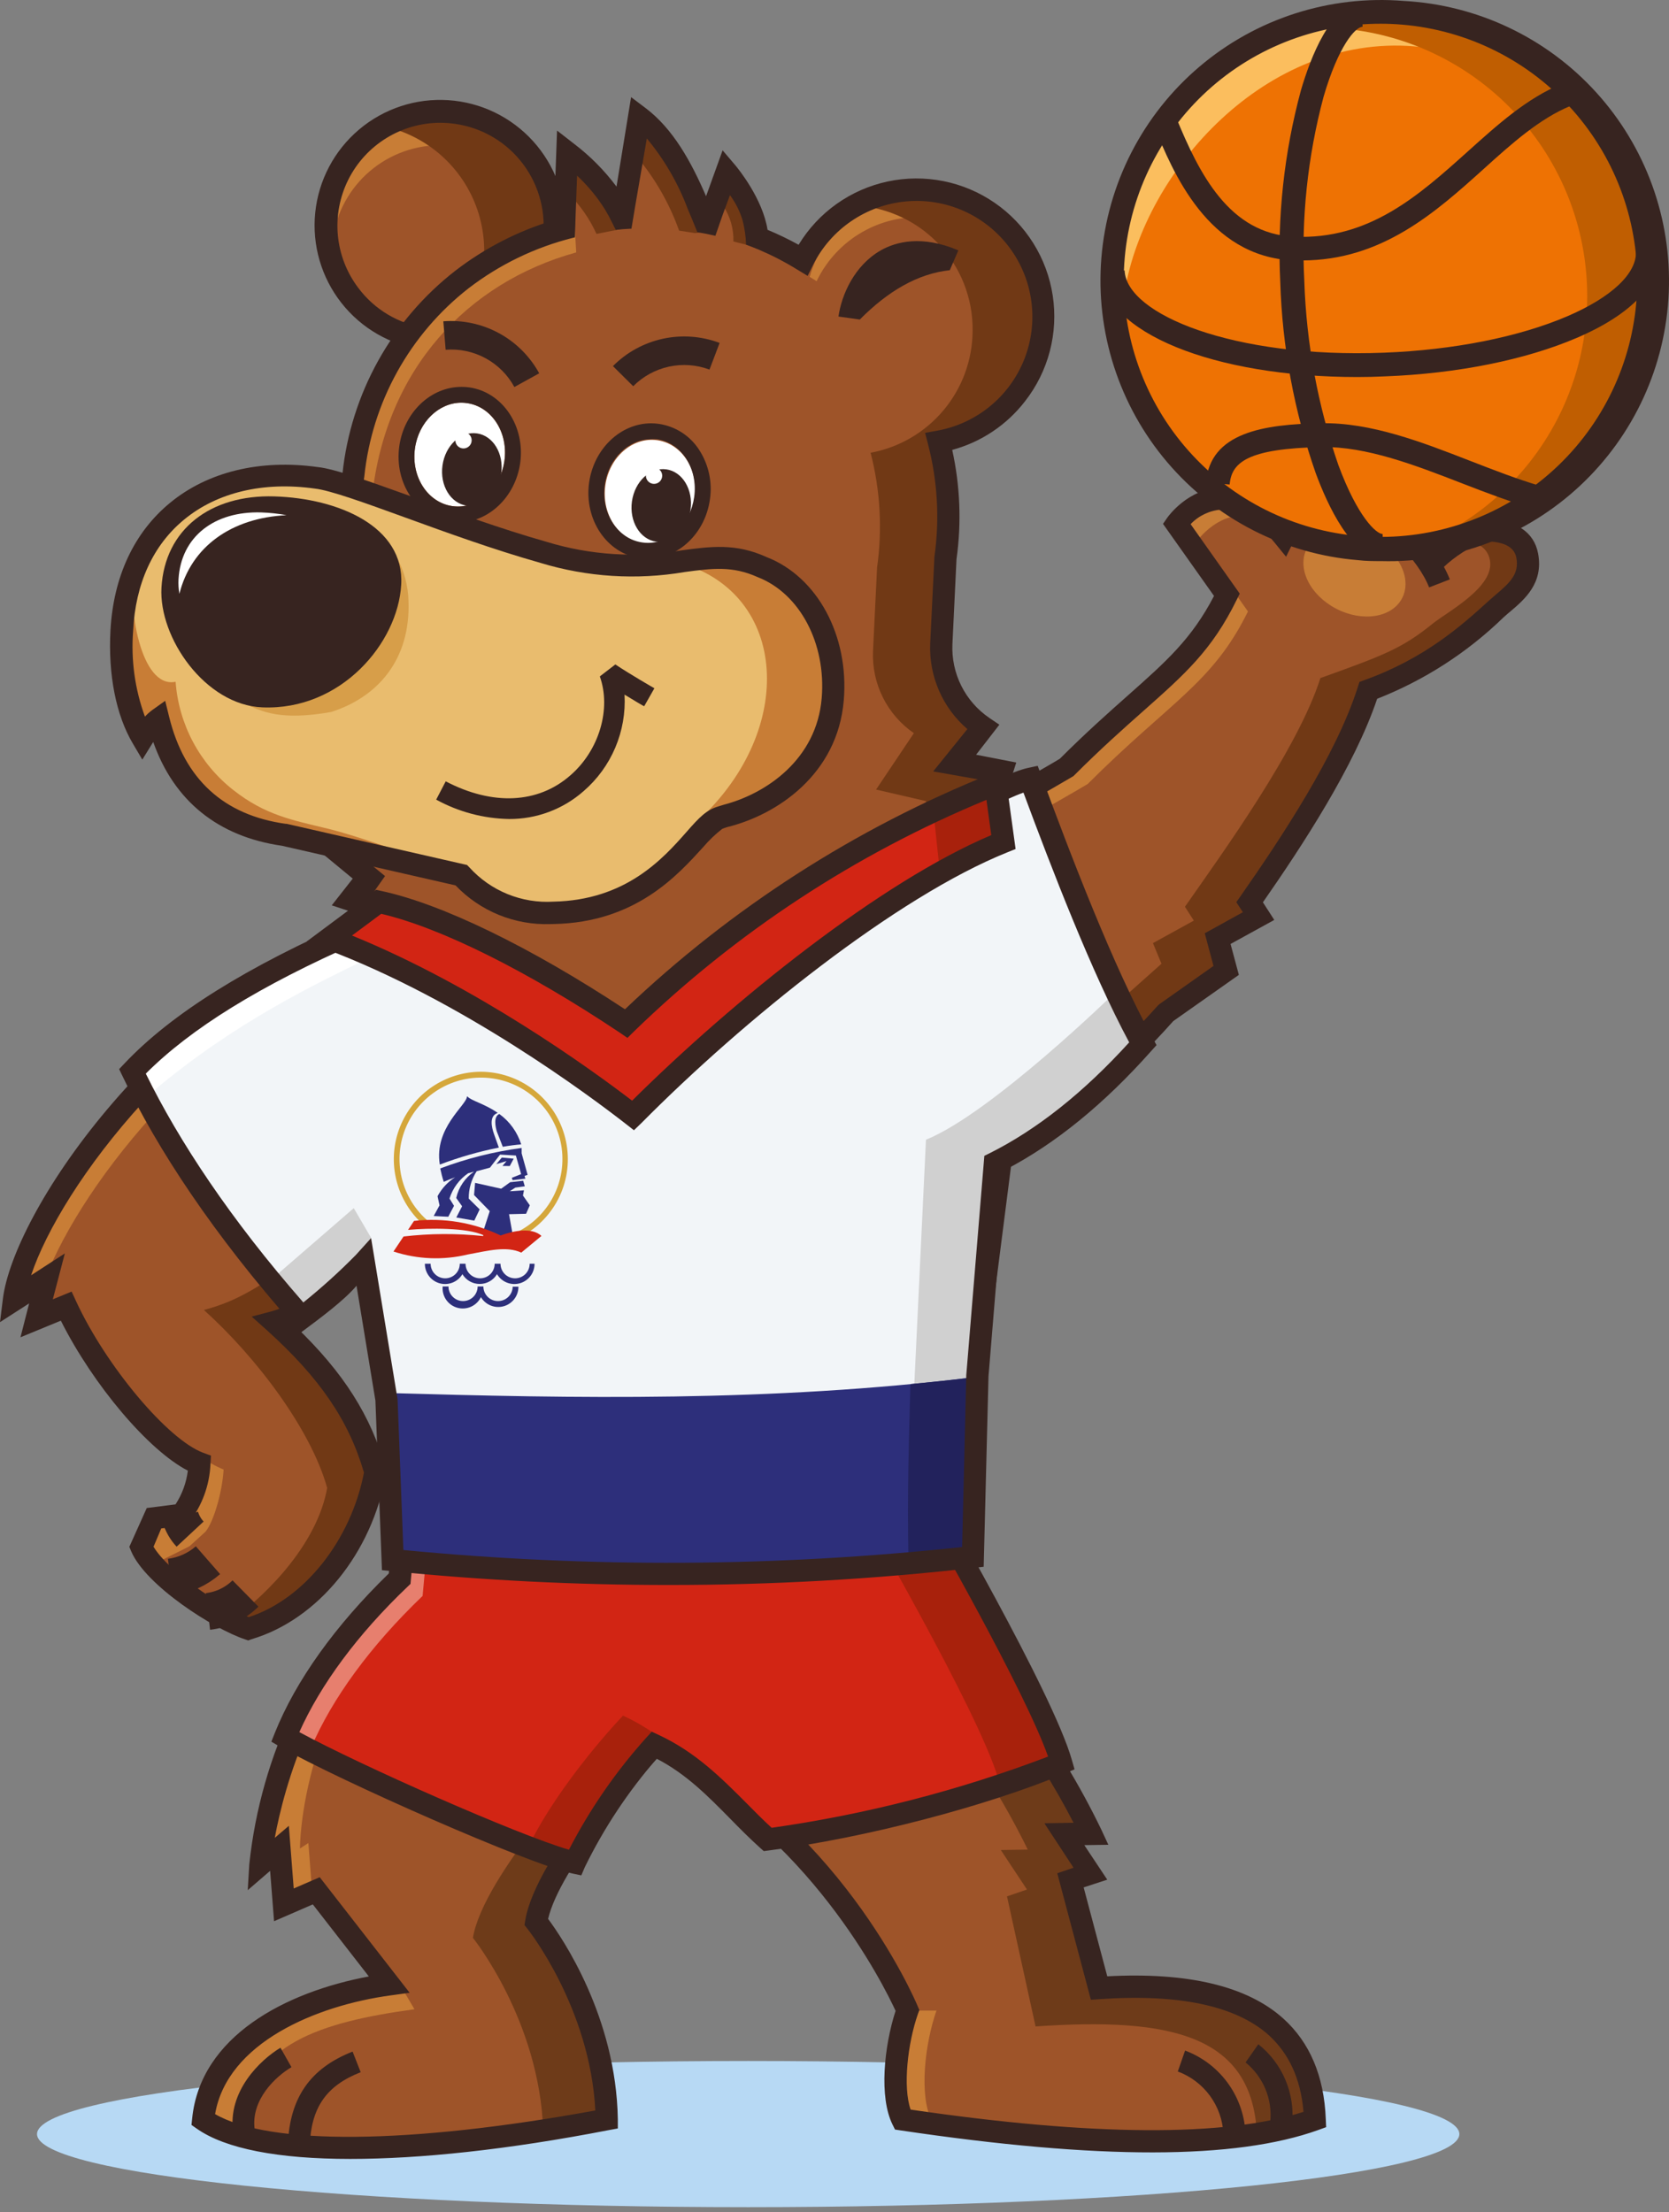 <svg width="123" height="163" viewBox="0 0 123 163" fill="none" xmlns="http://www.w3.org/2000/svg">
<rect x="0" y="0" width="123" height="163" fill="#808080" stroke="none"/>
<path d="M55.139 162.644C84.084 162.644 107.549 160.233 107.549 157.258C107.549 154.283 84.084 151.872 55.139 151.872C26.193 151.872 2.728 154.283 2.728 157.258C2.728 160.233 26.193 162.644 55.139 162.644Z" fill="#B7D9F4"/>
<path d="M14.977 156.195C15.514 150.626 21.721 147.179 28.676 146.228L23.306 139.328L20.943 140.364L20.621 136.202L19.181 137.427C20.067 129.419 23.699 121.966 29.46 116.333L29.846 112.118L67.785 109.433C67.785 109.433 73.692 122.144 74.82 125.978C76.977 128.835 78.856 131.892 80.431 135.107L78.444 135.144L80.372 138.05L78.901 138.587L81.006 146.523C91.053 145.82 96.622 148.838 96.912 156.216C90.677 158.455 80.173 158.241 66.523 156.216C65.626 154.401 66.018 150.669 66.899 148.161C66.899 148.161 61.25 134.688 48.238 128.615C48.238 128.615 40.307 137.045 39.539 141.647C39.539 141.647 44.597 147.909 44.737 156.211C29.631 159.014 18.854 158.949 14.977 156.195Z" fill="#9E5429"/>
<path d="M85.382 146.448C84.91 146.421 84.421 146.411 83.922 146.405V146.518C84.432 146.486 84.91 146.464 85.382 146.448Z" fill="#9E5429"/>
<path d="M68.639 156.211C67.747 154.401 68.139 150.669 69.015 148.156H66.867C65.986 150.658 65.594 154.39 66.491 156.211C67.269 156.624 67.479 156.409 68.639 156.211Z" fill="#C87D36"/>
<path d="M20.1 139.956L22.484 138.919L23.021 139.623L22.726 135.81L22.108 136.213C22.108 136.213 22.017 125.119 31.575 115.941H29.427C23.667 121.571 20.035 129.023 19.149 137.029L19.761 135.81L20.1 139.956Z" fill="#C87D36"/>
<path d="M17.936 156.211C18.473 150.647 23.59 149.01 30.544 148.059L29.47 146.228C22.489 147.179 15.508 150.626 14.971 156.195C17.071 157.666 17.501 156.995 17.936 156.211Z" fill="#C87D36"/>
<path d="M63.097 110.62C63.097 110.62 68.977 123.336 70.132 127.165C72.289 130.022 74.168 133.079 75.743 136.294L73.756 136.326L75.684 139.237L74.213 139.742L76.318 149.327C86.343 148.629 92.32 149.982 92.632 157.328C94.088 157.109 95.515 156.733 96.89 156.206C96.6 148.828 91.031 145.81 80.984 146.513L78.879 138.544L80.351 138.007L78.401 135.15L80.388 135.113C78.813 131.898 76.934 128.841 74.777 125.984C73.627 122.15 67.742 109.439 67.742 109.439L29.803 112.124L29.723 112.967L63.097 110.62Z" fill="#6E3B19"/>
<path d="M46.037 131.069C45.242 130.607 44.426 130.166 43.55 129.764C43.55 129.764 35.614 138.2 34.851 142.797C34.851 142.797 39.754 148.875 40.033 156.995C41.542 156.758 43.105 156.495 44.716 156.195C44.576 147.893 39.517 141.631 39.517 141.631C40.022 138.603 43.631 133.92 46.037 131.069Z" fill="#6E3B19"/>
<path d="M25.813 159.089C20.508 159.089 16.615 158.342 14.504 156.86L14.112 156.586L14.161 156.114C14.767 150.046 21.05 146.786 27.183 145.643L23.053 140.332L20.197 141.572L19.907 137.861L18.258 139.284L18.371 137.378C19.231 129.262 22.874 121.693 28.681 115.957L29.1 111.355L68.3 108.584L68.537 109.095C68.773 109.632 74.315 121.59 75.566 125.596C77.715 128.474 79.583 131.551 81.145 134.784L81.682 135.939L79.91 135.966L81.602 138.511L79.862 139.08L81.602 145.632C87.552 145.315 91.907 146.351 94.56 148.73C96.525 150.492 97.583 152.989 97.706 156.152L97.733 156.748L97.169 156.952C91.064 159.148 80.99 159.159 66.383 156.989L65.959 156.925L65.771 156.544C64.783 154.541 65.143 150.819 66.002 148.177C65.127 146.282 59.596 135.08 48.41 129.586C46.853 131.299 41.284 137.641 40.393 141.4C41.429 142.791 45.403 148.617 45.532 156.152V156.844L44.855 156.968C37.413 158.412 30.953 159.089 25.813 159.089ZM15.852 155.786C19.863 158.106 30.217 158.015 43.873 155.518C43.486 147.946 38.927 142.2 38.879 142.141L38.653 141.857L38.712 141.497C39.507 136.707 47.304 128.389 47.626 128.04L48.029 127.61L48.566 127.857C61.706 133.995 67.393 147.264 67.629 147.828L67.753 148.118L67.645 148.413C66.894 150.561 66.528 153.783 67.108 155.453C80.533 157.419 90.28 157.473 96.063 155.62C95.859 153.177 94.989 151.324 93.496 149.96C91.085 147.812 86.902 146.91 81.065 147.313L80.394 147.361L77.918 138.039L79.116 137.631L76.968 134.355L79.116 134.317C77.703 131.569 76.052 128.951 74.181 126.493L74.084 126.37L74.036 126.219C73.047 122.917 68.386 112.698 67.28 110.292L30.593 112.886L30.249 116.715L30.029 116.924C23.091 123.556 20.943 131.697 20.25 135.429L21.287 134.543L21.646 139.161L23.563 138.329L30.19 146.845L28.783 147.039C23.306 147.785 16.749 150.524 15.852 155.786Z" fill="#372420"/>
<path d="M67.763 109.439L29.825 112.124L29.438 116.339C25.411 120.206 22.516 124.265 21.023 128.003C25.362 130.484 39.281 136.595 42.369 137.266C43.911 134.124 45.879 131.209 48.217 128.604C51.831 130.29 53.914 133.174 56.567 135.585C63.22 134.721 72.14 132.498 78.219 129.941C76.79 124.974 67.763 109.439 67.763 109.439Z" fill="#D22514"/>
<path d="M31.146 117.601L31.527 113.385L30.238 112.124L29.857 116.339C25.829 120.205 22.935 124.265 21.437 128.002C21.85 128.239 22.35 128.507 22.919 128.803C24.46 125.189 27.279 121.306 31.146 117.601Z" fill="#E77F6E"/>
<path d="M54.022 133.061C54.698 133.743 55.375 134.436 56.073 135.096C55.396 134.414 54.725 133.711 54.022 133.061Z" fill="#D22514"/>
<path d="M63.097 110.62C63.097 110.62 72.145 126.145 73.568 131.08C70.64 132.274 67.64 133.282 64.585 134.098C69.243 133.082 73.809 131.681 78.235 129.909C76.828 124.974 67.78 109.439 67.78 109.439L29.841 112.124L29.76 112.967L63.097 110.62Z" fill="#A8210C"/>
<path d="M45.913 126.424C45.913 126.424 41.349 131.165 38.932 136.09C40.059 136.546 41.215 136.93 42.391 137.239C43.438 134.957 47.224 129.474 48.426 127.895C47.64 127.322 46.798 126.829 45.913 126.424Z" fill="#A8210C"/>
<path d="M42.842 138.194L42.202 138.06C39.045 137.4 24.97 131.197 20.615 128.706L19.998 128.341L20.261 127.68C21.802 123.841 24.702 119.786 28.654 115.947L29.073 111.345L68.198 108.584L68.456 109.025C68.827 109.664 77.585 124.71 78.992 129.688L79.191 130.381L78.519 130.666C72.72 133.098 63.731 135.445 56.658 136.358L56.288 136.406L56.009 136.159C55.241 135.466 54.51 134.731 53.807 134.011C52.148 132.33 50.585 130.736 48.399 129.597C46.291 132.017 44.509 134.704 43.099 137.588L42.842 138.194ZM22.06 127.637C26.635 130.118 38.137 135.198 41.929 136.304C43.468 133.318 45.385 130.542 47.632 128.045L48.034 127.605L48.571 127.857C51.288 129.13 53.173 131.031 55.015 132.873C55.611 133.48 56.229 134.102 56.868 134.688C63.832 133.699 70.666 131.94 77.241 129.441C75.518 124.571 68.741 112.719 67.339 110.287L30.598 112.886L30.254 116.715L30.034 116.924C26.34 120.447 23.628 124.136 22.06 127.637Z" fill="#372420"/>
<path d="M92.251 151.308C93.006 151.915 93.598 152.701 93.973 153.595C94.348 154.488 94.494 155.461 94.398 156.426" fill="#9E5429"/>
<path d="M95.225 156.511L93.614 156.345C93.696 155.523 93.573 154.694 93.255 153.932C92.937 153.17 92.435 152.499 91.794 151.979L92.734 150.637C93.607 151.329 94.293 152.23 94.728 153.256C95.164 154.283 95.335 155.402 95.225 156.511Z" fill="#372420"/>
<path d="M87.074 151.877C88.169 152.284 89.121 153.002 89.815 153.943C90.508 154.883 90.912 156.005 90.978 157.172" fill="#9E5429"/>
<path d="M90.161 157.236C90.112 156.226 89.767 155.252 89.17 154.436C88.572 153.62 87.748 152.997 86.8 152.645L87.337 151.104C88.578 151.568 89.658 152.381 90.447 153.446C91.236 154.51 91.7 155.78 91.783 157.102L90.161 157.236Z" fill="#372420"/>
<path d="M21.082 151.625C19.772 152.387 17.619 154.39 17.979 156.994Z" fill="#9E5429"/>
<path d="M17.184 157.129C16.754 154.116 19.171 151.797 20.669 150.895L21.48 152.328C20.331 153 18.473 154.723 18.768 156.909L17.184 157.129Z" fill="#372420"/>
<path d="M26.259 151.936C23.81 152.903 22.146 154.573 22.011 158.058Z" fill="#9E5429"/>
<path d="M22.828 158.09L21.217 158.026C21.351 154.578 22.865 152.404 25.985 151.179L26.581 152.699C24.052 153.687 22.935 155.298 22.828 158.09Z" fill="#372420"/>
<path d="M100.74 50.858C105.439 49.172 108.258 46.562 110.25 44.79C111.276 43.866 112.833 42.905 112.463 40.923C112.028 38.566 108.591 39.119 108.591 39.119C109.274 38.543 109.707 37.725 109.799 36.837C109.848 35.494 108.725 34.495 107.114 34.152C105.82 33.878 103.984 35.317 103.984 35.317C103.984 35.317 105.595 33.508 103.984 32.197C102.91 31.295 101.777 31.021 99.956 32.122C97.438 33.652 94.511 39.522 94.511 39.522C89.925 33.851 86.606 38.577 86.606 38.577L90.317 43.823C87.713 49.129 84.625 50.434 78.503 56.539C74.089 59.187 50 72.332 47.078 77.353C41.171 73.154 37.498 70.968 27.408 67.88C11.771 74.69 1.686 89.656 0.918 95.804L3.345 94.236L2.583 97.195L4.758 96.298C7.061 101.282 11.771 106.85 14.59 107.892C14.539 109.252 14.072 110.564 13.253 111.651L11.245 111.909L10.294 114.025C11.207 116.172 15.847 119.276 18.204 120.06C22.978 118.653 26.613 113.788 27.542 108.504C26.334 104.165 23.939 100.906 20.105 97.453C21.798 96.953 23.364 96.097 24.698 94.941C26.032 93.784 27.103 92.356 27.838 90.751L30.448 114.486H69.938L73.697 85.011C78.193 82.124 82.273 78.635 85.823 74.641L90.263 71.505L89.635 69.164L92.648 67.505L91.993 66.484C94.796 62.468 99.092 56.061 100.74 50.858Z" fill="#9E5429"/>
<path d="M96.16 40.757C96.16 40.757 99.081 34.904 101.605 33.357C102.797 32.638 103.683 32.509 104.467 32.756C104.338 32.55 104.175 32.368 103.984 32.219C102.91 31.317 101.777 31.043 99.956 32.144C97.776 33.47 95.295 38.05 94.662 39.248C95.21 39.7 95.712 40.206 96.16 40.757Z" fill="#9E5429"/>
<path d="M29.057 69.115C39.152 72.203 42.847 74.389 48.727 78.588C51.654 73.567 75.743 60.421 80.157 57.774C86.268 51.668 89.356 50.364 91.971 45.058L88.261 39.812C88.261 39.812 90.409 36.799 93.566 38.48C89.48 34.495 86.617 38.577 86.617 38.577L90.323 43.823C87.718 49.128 84.63 50.433 78.509 56.539C74.095 59.186 50.005 72.332 47.084 77.353C41.177 73.154 37.504 70.968 27.414 67.88C11.776 74.689 1.692 89.656 0.924 95.804L3.329 94.241C6.041 87.158 15.444 75.049 29.057 69.115Z" fill="#C87D36"/>
<path d="M105.622 36.552C105.622 36.552 107.453 35.113 108.752 35.387C108.994 35.438 109.231 35.508 109.461 35.596C109.184 35.211 108.832 34.885 108.428 34.637C108.023 34.389 107.573 34.224 107.104 34.152C106.807 34.1 106.503 34.113 106.212 34.189C106.685 35.344 105.622 36.552 105.622 36.552Z" fill="#9E5429"/>
<path d="M110.234 40.354C110.925 40.261 111.626 40.288 112.307 40.435C112.186 40.177 112.015 39.946 111.803 39.756C111.59 39.566 111.342 39.42 111.072 39.329C110.853 39.716 110.57 40.063 110.234 40.354Z" fill="#9E5429"/>
<path d="M11.379 115.238L13.962 113.944L15.143 112.87C15.734 112.161 16.378 109.992 16.48 108.289C15.881 108.045 15.317 107.72 14.805 107.323C14.655 108.896 14.053 110.969 13.495 111.619L11.492 111.876L10.536 113.992L11.379 115.238Z" fill="#C87D36"/>
<path d="M20.105 97.42C22.123 96.848 23.954 95.751 25.41 94.241L23.171 91.921C19.187 94.859 17.458 95.89 15.025 96.529C18.864 99.982 22.903 105.303 24.111 109.642C23.418 113.573 19.987 117.278 16.942 119.491C17.351 119.696 17.772 119.876 18.204 120.028C22.978 118.621 26.613 113.756 27.542 108.472C26.313 104.133 23.939 100.873 20.105 97.42Z" fill="#713915"/>
<path d="M42.423 78.518C43.118 77.498 43.967 76.592 44.941 75.833C40.167 72.568 36.231 70.56 27.419 67.864C26.291 68.358 25.196 68.895 24.127 69.475C33.186 72.343 36.811 74.518 42.423 78.518Z" fill="#6E3B19"/>
<path d="M112.463 40.923C112.028 38.566 108.591 39.119 108.591 39.119C109.274 38.543 109.707 37.725 109.799 36.837C109.848 35.494 108.725 34.495 107.114 34.152C105.82 33.878 103.984 35.317 103.984 35.317C103.984 35.317 105.595 33.25 103.984 31.939C103.382 33.733 101.224 34.759 100.273 36.998L101.787 37.868C103.769 35.322 107.222 33.62 108.575 35.231C109.44 36.262 104.145 40.413 104.145 40.413L105.369 41.262C107.254 39.377 109.483 39.651 109.799 41.262C110.197 43.243 106.658 45.085 105.584 45.955C103.339 47.775 102.008 48.28 97.309 49.966C95.66 55.17 90.129 62.811 87.326 66.817L87.981 67.838L84.969 69.497L85.597 71.017L81.156 74.974C77.537 78.969 73.799 83.126 69.036 86.187L65.417 114.492H69.938L73.697 85.016C78.194 82.128 82.273 78.637 85.823 74.641L90.263 71.505L89.635 69.164L92.648 67.505L91.993 66.484C94.796 62.478 99.092 56.072 100.74 50.868C105.439 49.182 108.258 46.573 110.25 44.8C111.276 43.866 112.833 42.905 112.463 40.923Z" fill="#713915"/>
<path d="M18.295 120.882L18.054 120.801C15.739 120.034 10.74 116.844 9.666 114.309L9.532 113.982L10.815 111.125L12.936 110.856C13.423 110.107 13.733 109.257 13.844 108.37C10.944 106.883 6.863 102.055 4.484 97.319L1.509 98.543L2.148 96.046L0 97.426L0.215 95.692C0.993 89.489 10.955 74.212 27.188 67.134L27.467 67.011L27.757 67.102C37.627 70.12 41.413 72.263 46.992 76.231C50.214 72.187 62.184 65.04 74.728 57.86C76.21 57.012 77.413 56.335 78.106 55.911C80.071 53.951 81.704 52.506 83.143 51.228C85.941 48.748 87.831 47.072 89.469 43.914L85.71 38.604L86.037 38.131C86.102 38.045 87.546 36.021 89.947 35.94C91.472 35.892 92.981 36.622 94.441 38.12C95.44 36.3 97.604 32.675 99.634 31.445C101.546 30.286 103.082 30.328 104.601 31.59C104.882 31.808 105.116 32.08 105.287 32.392C105.458 32.703 105.562 33.046 105.595 33.4C105.595 33.459 105.595 33.513 105.595 33.567C106.155 33.343 106.766 33.277 107.361 33.373C109.45 33.819 110.766 35.194 110.707 36.891C110.685 37.386 110.556 37.871 110.331 38.314C111.657 38.491 113.048 39.135 113.354 40.795C113.762 42.98 112.345 44.178 111.308 45.058C111.163 45.176 111.018 45.3 110.89 45.418L110.793 45.504C108.121 48.098 104.959 50.133 101.492 51.492C99.827 56.443 95.983 62.312 93.072 66.49L93.91 67.789L90.688 69.561L91.3 71.838L86.467 75.243C82.973 79.174 78.971 82.623 74.567 85.499L70.754 115.308H29.819L27.398 93.291C25.97 95.267 24.019 96.806 21.764 97.732C25.33 101.147 27.349 104.348 28.434 108.23L28.482 108.413L28.45 108.596C27.424 114.449 23.44 119.335 18.542 120.791L18.295 120.882ZM11.315 113.976C12.389 115.781 16.185 118.358 18.338 119.164C22.43 117.832 25.856 113.509 26.823 108.515C25.711 104.681 23.563 101.534 19.675 98.028L18.548 97.018L20.014 96.631C21.587 96.162 23.042 95.365 24.285 94.292C25.527 93.219 26.527 91.895 27.22 90.407L28.455 87.808L31.291 113.676H69.332L73.031 84.538L73.348 84.329C77.789 81.484 81.818 78.044 85.323 74.104L85.457 73.986L89.431 71.178L88.787 68.772L91.595 67.22L91.112 66.479L91.429 66.028C94.377 61.812 98.485 55.632 100.064 50.632L100.187 50.251L100.568 50.111C105.042 48.5 107.743 46.068 109.697 44.29L109.794 44.205L110.25 43.807C111.324 42.9 111.969 42.261 111.749 41.095C111.464 39.554 108.833 39.941 108.806 39.946L105.793 40.413L108.167 38.502C108.666 38.076 108.989 37.481 109.074 36.831C109.112 35.79 108.038 35.188 107.023 34.974C106.389 34.839 105.208 35.511 104.564 35.983L103.452 34.802C103.759 34.445 103.937 33.994 103.957 33.524C103.941 33.389 103.897 33.259 103.828 33.142C103.759 33.026 103.665 32.925 103.554 32.847C102.706 32.149 101.943 31.939 100.472 32.847C98.571 34.002 96.117 38.34 95.327 39.914L94.78 41.026L93.974 40.037C92.61 38.351 91.289 37.519 90.016 37.551C89.152 37.613 88.341 37.996 87.745 38.625L91.364 43.743L91.15 44.178C89.313 47.937 87.289 49.703 84.222 52.426C82.783 53.704 81.145 55.154 79.185 57.114L79.115 57.184L79.03 57.237C78.31 57.667 77.086 58.365 75.534 59.256C67.962 63.585 50.23 73.755 47.889 77.761L47.438 78.535L46.708 77.998C40.962 73.911 37.38 71.768 27.564 68.734C13.747 74.867 4.473 87.422 2.293 93.973L4.779 92.362L3.893 95.745L5.279 95.176L5.606 95.885C7.813 100.664 12.367 106.088 14.977 107.054L15.546 107.264L15.508 107.935C15.433 109.463 14.894 110.932 13.962 112.145L13.758 112.392L11.884 112.628L11.315 113.976Z" fill="#372420"/>
<path d="M101.814 37.83C102.628 36.581 103.661 35.489 104.864 34.608Z" fill="#9E5429"/>
<path d="M102.507 38.265L101.127 37.395C102 36.058 103.113 34.893 104.408 33.959L105.321 35.312C104.217 36.123 103.264 37.123 102.507 38.265Z" fill="#372420"/>
<path d="M105.788 41.235C106.773 40.308 107.927 39.579 109.187 39.087Z" fill="#9E5429"/>
<path d="M106.357 41.82L105.214 40.649C106.284 39.637 107.54 38.842 108.913 38.308L109.45 39.855C108.304 40.308 107.254 40.975 106.357 41.82Z" fill="#372420"/>
<path d="M105.321 43.286C104.521 41.208 101.841 38.539 99.688 37.69L100.295 36.171C102.877 37.196 105.879 40.182 106.846 42.695L105.321 43.286Z" fill="#372420"/>
<path d="M103.329 44.083C104.075 42.649 103.108 40.669 101.169 39.66C99.231 38.651 97.054 38.995 96.308 40.429C95.562 41.863 96.529 43.843 98.468 44.852C100.407 45.861 102.583 45.517 103.329 44.083Z" fill="#C87D36"/>
<path d="M32.451 25.039C37.092 25.039 40.855 21.276 40.855 16.635C40.855 11.993 37.092 8.231 32.451 8.231C27.809 8.231 24.047 11.993 24.047 16.635C24.047 21.276 27.809 25.039 32.451 25.039Z" fill="#9E5429"/>
<path d="M24.525 17.596C24.795 15.659 25.765 13.888 27.252 12.617C28.739 11.347 30.64 10.665 32.595 10.701C34.551 10.736 36.426 11.487 37.865 12.811C39.305 14.135 40.21 15.94 40.409 17.886C40.525 16.772 40.406 15.645 40.058 14.58C39.711 13.514 39.144 12.534 38.394 11.701C37.644 10.869 36.727 10.203 35.703 9.748C34.679 9.292 33.571 9.057 32.451 9.057C31.33 9.057 30.222 9.292 29.198 9.748C28.174 10.203 27.258 10.869 26.507 11.701C25.757 12.534 25.19 13.514 24.843 14.58C24.496 15.645 24.377 16.772 24.492 17.886C24.503 17.806 24.509 17.72 24.525 17.596Z" fill="#C87D36"/>
<path d="M33.621 8.311C31.797 8.053 29.939 8.406 28.337 9.316C29.965 9.681 31.467 10.473 32.688 11.61C33.91 12.747 34.806 14.189 35.287 15.787C35.767 17.385 35.814 19.082 35.422 20.704C35.03 22.326 34.214 23.815 33.057 25.017C35.128 24.865 37.068 23.953 38.505 22.455C39.943 20.957 40.775 18.981 40.841 16.906C40.908 14.831 40.205 12.806 38.867 11.219C37.529 9.632 35.651 8.596 33.594 8.311H33.621Z" fill="#713915"/>
<path d="M32.461 25.855C32.03 25.856 31.6 25.827 31.173 25.769C28.798 25.443 26.643 24.208 25.162 22.324C23.68 20.441 22.988 18.055 23.231 15.671C23.474 13.287 24.633 11.09 26.464 9.544C28.295 7.997 30.654 7.222 33.046 7.382C35.437 7.541 37.673 8.623 39.282 10.398C40.892 12.174 41.749 14.505 41.673 16.901C41.597 19.296 40.594 21.568 38.876 23.239C37.158 24.909 34.858 25.847 32.461 25.855ZM32.461 9.047C31.05 9.046 29.667 9.438 28.467 10.18C27.266 10.921 26.297 11.983 25.666 13.245C25.036 14.508 24.77 15.921 24.898 17.326C25.027 18.731 25.544 20.072 26.393 21.199C26.989 22.001 27.738 22.676 28.597 23.185C29.457 23.694 30.409 24.027 31.398 24.164C33.392 24.447 35.417 23.928 37.028 22.72C38.639 21.511 39.704 19.713 39.99 17.72C40.131 16.732 40.077 15.727 39.829 14.761C39.582 13.795 39.146 12.887 38.548 12.089C37.95 11.291 37.2 10.619 36.342 10.111C35.483 9.603 34.533 9.269 33.546 9.128C33.181 9.075 32.814 9.048 32.445 9.047H32.461Z" fill="#372420"/>
<path d="M72.457 53.58C71.464 52.9 70.66 51.98 70.12 50.904C69.579 49.829 69.321 48.634 69.369 47.431L69.675 41.133C70.082 38.264 69.916 35.344 69.186 32.541C70.758 32.261 72.233 31.584 73.469 30.574C74.705 29.563 75.662 28.253 76.249 26.768C76.836 25.284 77.033 23.673 76.822 22.091C76.61 20.508 75.997 19.006 75.04 17.727C74.084 16.449 72.816 15.436 71.358 14.786C69.9 14.136 68.299 13.87 66.709 14.014C65.119 14.157 63.592 14.705 62.273 15.606C60.955 16.506 59.889 17.73 59.177 19.159C58.107 18.526 56.984 17.987 55.821 17.548C55.708 15.265 53.56 12.715 53.56 12.715L52.191 16.506L51.981 16.458C50.821 13.499 49.441 10.368 47.105 8.591L45.865 16.049C44.907 14.141 43.512 12.485 41.794 11.216L41.58 16.834C37.447 17.924 33.745 20.247 30.963 23.491C28.182 26.736 26.453 30.75 26.007 35L22.274 60.625L27.145 64.621L25.915 66.264L28.563 67.139L25.497 70.222C33.943 73.411 41.418 76.918 46.799 81.112C54.194 72.659 61.223 66.269 71.743 63.171L73.686 56.829L70.346 56.206L72.457 53.58Z" fill="#9E5429"/>
<path d="M48.603 78.239C43.298 74.104 35.952 70.64 27.661 67.499L25.561 69.609C34.008 72.799 41.478 76.306 46.858 80.5L48.603 78.239Z" fill="#713915"/>
<path d="M42.466 18.6L42.358 16.796C34.266 19.035 27.108 25.882 26.055 35.14L25.776 37.052C26.292 37.243 26.787 37.487 27.253 37.782L27.43 36.515C28.461 27.262 34.368 20.84 42.466 18.6Z" fill="#C87D36"/>
<path d="M68.843 14.39C66.845 14.112 64.814 14.569 63.127 15.675C61.44 16.781 60.212 18.462 59.671 20.405C59.853 20.512 60.02 20.614 60.181 20.722C60.965 19.086 62.261 17.751 63.873 16.921C65.485 16.09 67.324 15.809 69.111 16.12C70.897 16.432 72.533 17.319 73.769 18.645C75.005 19.972 75.774 21.667 75.958 23.471C76.176 21.331 75.557 19.19 74.23 17.497C72.904 15.804 70.973 14.69 68.843 14.39Z" fill="#C87D36"/>
<path d="M72.027 53.581C71.036 52.9 70.233 51.979 69.694 50.903C69.155 49.828 68.897 48.634 68.945 47.432L69.272 41.133C69.676 38.265 69.51 35.345 68.784 32.541C70.118 32.304 71.386 31.78 72.498 31.005C73.609 30.23 74.54 29.222 75.223 28.051C75.907 26.881 76.328 25.576 76.457 24.226C76.586 22.877 76.42 21.516 75.971 20.237C75.522 18.958 74.8 17.792 73.855 16.82C72.91 15.848 71.766 15.093 70.5 14.607C69.234 14.121 67.879 13.917 66.526 14.008C65.174 14.098 63.857 14.482 62.667 15.132C63.866 15.147 65.05 15.398 66.152 15.871C67.254 16.345 68.251 17.03 69.088 17.889C69.925 18.747 70.584 19.762 71.029 20.876C71.473 21.99 71.694 23.18 71.678 24.379C71.668 26.518 70.912 28.586 69.539 30.226C68.166 31.866 66.264 32.976 64.16 33.363C64.874 36.121 65.036 38.993 64.638 41.815L64.338 47.985C64.288 49.164 64.538 50.337 65.065 51.394C65.592 52.45 66.378 53.356 67.35 54.026L64.563 58.182L68.257 59.036L67.549 61.485C58.017 64.304 50.773 71.913 43.921 79.329C44.791 79.916 45.621 80.514 46.413 81.123C53.802 72.671 60.831 66.28 71.356 63.182L73.3 56.84L69.922 56.206L72.027 53.581Z" fill="#713915"/>
<path d="M50.048 16.995L51.219 17.177L51.756 17.113C50.741 14.788 49.071 11.002 47.24 9.595L46.917 11.528C48.278 13.15 49.338 15.001 50.048 16.995Z" fill="#713915"/>
<path d="M54.049 17.795C55.037 18.037 56.143 18.332 56.143 18.332C56.03 16.05 53.705 13.66 53.705 13.66L53.313 15.191C53.819 15.963 54.076 16.872 54.049 17.795Z" fill="#713915"/>
<path d="M43.959 17.236L45.806 16.871C45.065 15.932 42.997 13.043 41.945 12.226L41.886 14.256C42.752 15.115 43.455 16.125 43.959 17.236Z" fill="#713915"/>
<path d="M63.365 23.546L61.792 23.326C62.023 21.715 62.963 19.567 64.907 18.45C66.029 17.816 67.935 17.301 70.626 18.45L69.997 19.91C67.608 20.168 65.412 21.479 63.365 23.546Z" fill="#372420"/>
<path d="M73.649 53.403L72.913 52.904C72.033 52.304 71.321 51.49 70.845 50.538C70.368 49.586 70.143 48.527 70.191 47.464L70.491 41.208C70.868 38.526 70.76 35.797 70.175 33.153C72.308 32.576 74.194 31.316 75.544 29.566C76.397 28.475 77.017 27.221 77.368 25.882C77.718 24.542 77.791 23.146 77.582 21.777C77.373 20.408 76.887 19.097 76.153 17.923C75.419 16.749 74.453 15.738 73.313 14.951C72.174 14.164 70.886 13.618 69.529 13.347C68.171 13.076 66.772 13.085 65.418 13.374C64.064 13.663 62.784 14.226 61.655 15.027C60.526 15.829 59.573 16.853 58.855 18.037C58.113 17.628 57.349 17.26 56.567 16.936C56.207 14.653 54.419 12.446 54.167 12.151L53.254 11.077L52.035 14.46C50.934 11.909 49.602 9.493 47.583 7.968L46.509 7.157L45.435 13.751C44.544 12.558 43.49 11.495 42.304 10.594L41.053 9.622L40.812 16.227C38.187 17.016 35.729 18.277 33.557 19.948C31.236 21.753 29.302 24.008 27.873 26.578C26.444 29.148 25.548 31.979 25.239 34.904L21.442 60.985L25.996 64.744L24.449 66.715L27.065 67.574L24.073 70.582L25.255 71.033C34.867 74.663 41.569 78.083 46.343 81.799L46.95 82.272L47.486 81.692C55.413 72.633 62.388 66.844 72.049 64.003L72.435 63.885L74.895 56.19L71.936 55.615L73.649 53.403ZM72.575 57.516L71.147 62.516C61.55 65.426 54.602 71.156 46.719 80.011C42.068 76.526 35.753 73.293 26.989 69.916L30.136 66.753L27.451 65.867L28.375 64.556L23.188 60.293L26.85 35.102C27.132 32.394 27.958 29.77 29.279 27.389C30.599 25.007 32.387 22.917 34.534 21.242C36.814 19.491 39.43 18.226 42.219 17.526L42.369 17.489L42.423 15.792L42.53 12.946C43.313 13.676 43.999 14.505 44.571 15.411C44.766 15.731 44.945 16.061 45.108 16.399L45.376 16.936C45.757 16.898 46.144 16.866 46.536 16.85L46.81 15.201L47.669 10.202C48.953 11.746 49.969 13.494 50.676 15.373C50.907 15.91 51.122 16.447 51.342 16.984L51.385 17.108C51.836 17.183 52.282 17.274 52.722 17.376L53.259 15.829L53.796 14.38C54.21 14.939 54.524 15.566 54.725 16.232C54.877 16.82 54.964 17.424 54.983 18.031C55.305 18.149 55.627 18.273 55.944 18.407C56.917 18.823 57.858 19.311 58.758 19.868L59.521 20.329L59.913 19.535C60.562 18.231 61.534 17.115 62.737 16.294C63.94 15.472 65.333 14.972 66.783 14.841C68.234 14.71 69.694 14.952 71.024 15.545C72.355 16.138 73.511 17.062 74.384 18.229C75.256 19.395 75.815 20.765 76.008 22.209C76.201 23.653 76.021 25.122 75.486 26.476C74.95 27.831 74.077 29.026 72.949 29.947C71.821 30.869 70.476 31.486 69.041 31.741L68.177 31.896L68.397 32.75C69.097 35.453 69.255 38.267 68.864 41.031L68.553 47.41C68.502 48.601 68.723 49.788 69.197 50.882C69.671 51.976 70.388 52.948 71.291 53.725L68.773 56.845L72.575 57.516Z" fill="#372420"/>
<path d="M37.173 33.96C37.467 31.863 36.229 29.956 34.408 29.701C32.587 29.446 30.873 30.939 30.579 33.036C30.285 35.133 31.523 37.04 33.344 37.295C35.165 37.55 36.879 36.057 37.173 33.96Z" fill="white"/>
<path d="M34.003 29.673C34.139 29.673 34.276 29.684 34.411 29.705C36.231 29.958 37.472 31.853 37.176 33.964C36.902 35.902 35.415 37.325 33.756 37.325C33.619 37.324 33.483 37.315 33.347 37.298C31.527 37.041 30.287 35.15 30.582 33.04C30.856 31.096 32.343 29.673 34.003 29.673ZM34.003 28.508C31.742 28.508 29.776 30.387 29.427 32.874C29.041 35.607 30.727 38.109 33.186 38.453C33.375 38.481 33.565 38.495 33.756 38.496C36.016 38.496 37.982 36.616 38.336 34.125C38.717 31.392 37.031 28.889 34.577 28.545C34.399 28.521 34.22 28.508 34.04 28.508H34.003Z" fill="#372420"/>
<path d="M36.938 34.903C37.145 33.431 36.343 32.102 35.148 31.935C33.952 31.767 32.816 32.824 32.61 34.296C32.403 35.767 33.205 37.096 34.401 37.263C35.596 37.431 36.732 36.374 36.938 34.903Z" fill="#372420"/>
<path d="M34.158 33.046C34.49 33.046 34.76 32.776 34.76 32.444C34.76 32.112 34.49 31.843 34.158 31.843C33.826 31.843 33.557 32.112 33.557 32.444C33.557 32.776 33.826 33.046 34.158 33.046Z" fill="white"/>
<path d="M51.194 36.698C51.49 34.605 50.257 32.699 48.439 32.442C46.622 32.185 44.908 33.674 44.612 35.767C44.316 37.861 45.55 39.766 47.367 40.023C49.184 40.28 50.898 38.791 51.194 36.698Z" fill="white"/>
<path d="M47.991 32.364C48.127 32.356 48.264 32.356 48.399 32.364C50.215 32.621 51.45 34.511 51.16 36.617C50.886 38.582 49.404 40.005 47.739 40.005C47.604 40.005 47.469 39.994 47.336 39.973C45.516 39.72 44.281 37.825 44.571 35.72C44.844 33.787 46.332 32.364 47.991 32.364ZM47.991 31.193C45.731 31.193 43.765 33.072 43.416 35.559C43.035 38.287 44.716 40.789 47.175 41.133C47.364 41.158 47.554 41.171 47.744 41.17C50.005 41.17 51.97 39.296 52.319 36.804C52.506 35.547 52.233 34.264 51.552 33.191C51.224 32.667 50.787 32.222 50.271 31.884C49.755 31.547 49.171 31.326 48.56 31.236C48.372 31.208 48.182 31.194 47.991 31.193Z" fill="#372420"/>
<path d="M50.89 37.553C51.097 36.082 50.297 34.754 49.105 34.586C47.912 34.419 46.779 35.477 46.572 36.948C46.366 38.419 47.165 39.748 48.358 39.915C49.55 40.082 50.684 39.025 50.89 37.553Z" fill="#372420"/>
<path d="M48.201 35.656C48.533 35.656 48.802 35.386 48.802 35.054C48.802 34.722 48.533 34.453 48.201 34.453C47.869 34.453 47.599 34.722 47.599 35.054C47.599 35.386 47.869 35.656 48.201 35.656Z" fill="white"/>
<path d="M34.008 64.503C34.861 65.447 35.915 66.186 37.093 66.666C38.271 67.145 39.542 67.353 40.812 67.274C48.974 67.123 51.326 60.529 53.232 60.142H53.383C56.766 59.316 60.949 56.561 61.373 51.524C61.728 47.271 59.714 43.173 56.154 41.783C51.654 39.753 48.953 43.238 40.044 40.709C32.961 38.695 25.663 35.441 23.284 35.221C15.729 34.147 9.419 38.233 8.973 46.497C8.823 49.242 9.215 52.211 10.52 54.407C10.819 53.885 11.208 53.42 11.669 53.033C13.033 58.58 16.727 60.943 20.943 61.533L34.008 64.503Z" fill="#E9BC6E"/>
<path d="M56.068 41.707C54.355 40.682 52.207 41.219 50.204 41.503C58.033 43.791 58.72 53.693 51.525 60.406C52.042 60.21 52.584 60.089 53.136 60.046H53.291C56.674 59.219 60.858 56.464 61.276 51.422C61.642 47.19 58.806 42.959 56.068 41.707Z" fill="#C87D36"/>
<path d="M24.165 61.066C21.517 60.427 19.536 60.062 17.184 58.209C15.962 57.248 14.954 56.044 14.223 54.672C13.493 53.3 13.056 51.79 12.942 50.24C10.326 50.777 9.403 44.521 9.87 42.153C9.342 43.539 9.04 45 8.973 46.481C8.823 49.225 9.215 52.195 10.52 54.391C10.819 53.869 11.208 53.404 11.669 53.017C13.033 58.564 16.727 60.926 20.943 61.517L33.256 64.331L33.288 64.245C32.859 63.901 26.608 61.651 24.165 61.066Z" fill="#C87D36"/>
<g style="mix-blend-mode:multiply">
<path d="M24.396 52.468C27.773 51.395 30.265 48.672 30.104 44.29C30.081 43.174 29.788 42.079 29.25 41.1C29.035 44.075 26.92 47.254 24.702 49.069C22.908 50.557 20.298 51.282 17.774 51.33C17.839 51.507 17.909 51.668 17.979 51.83C19.332 52.463 20.701 53.113 24.396 52.468Z" fill="#D79E49"/>
</g>
<path d="M40.554 68.095C39.255 68.139 37.962 67.907 36.758 67.416C35.555 66.924 34.47 66.184 33.573 65.244L20.776 62.323C16.078 61.651 12.823 59.02 11.293 54.676C11.261 54.724 11.229 54.772 11.202 54.821L10.488 55.975L9.8 54.81C8.549 52.705 7.964 49.73 8.141 46.433C8.366 42.475 9.881 39.232 12.533 37.052C15.315 34.759 19.176 33.83 23.397 34.415C24.691 34.544 27.242 35.489 30.469 36.638C33.471 37.712 36.875 38.963 40.291 39.93C43.513 40.915 46.921 41.128 50.241 40.553C52.389 40.268 54.22 40.016 56.486 41.047C60.245 42.502 62.581 46.852 62.184 51.599C61.733 57.06 57.265 60.046 53.592 60.948C53.468 60.984 53.346 61.027 53.227 61.077C52.719 61.472 52.253 61.918 51.836 62.408C49.941 64.487 46.853 67.972 40.812 68.09L40.554 68.095ZM12.174 51.642L12.464 52.818C13.591 57.414 16.48 60.067 21.055 60.706H21.125L34.421 63.74L34.593 63.917C35.37 64.775 36.328 65.446 37.399 65.883C38.47 66.32 39.625 66.511 40.779 66.441C46.106 66.334 48.834 63.305 50.601 61.297C51.541 60.223 52.062 59.686 52.926 59.428L53.34 59.299C56.465 58.483 60.181 55.965 60.557 51.443C60.89 47.41 58.946 43.742 55.853 42.534C53.973 41.686 52.497 41.879 50.456 42.153C46.913 42.756 43.278 42.526 39.84 41.482C36.371 40.499 32.939 39.253 29.911 38.152C26.882 37.052 24.331 36.128 23.203 36.004C19.407 35.467 15.997 36.284 13.57 38.287C11.282 40.166 9.977 43.007 9.811 46.497C9.645 48.639 9.942 50.79 10.681 52.807C10.844 52.629 11.024 52.467 11.218 52.324L12.174 51.642Z" fill="#372420"/>
<path d="M29.567 43.087C29.325 47.383 25.131 52.367 19.332 52.125C15.122 51.953 11.69 46.986 11.9 43.302C12.147 39.006 15.508 36.434 20.223 36.579C24.938 36.724 29.814 38.791 29.567 43.087Z" fill="#372420"/>
<path d="M21.115 37.964C20.498 37.848 19.873 37.78 19.246 37.76C15.798 37.658 13.339 39.543 13.156 42.684C13.137 43.044 13.159 43.404 13.221 43.758C14.091 40.273 17.071 38.158 21.115 37.964Z" fill="white"/>
<path d="M37.514 60.352C35.635 60.318 33.792 59.828 32.145 58.924L32.848 57.576C36.295 59.38 39.641 59.224 42.014 57.152C44.163 55.304 45.059 52.233 44.205 49.843L45.349 48.962C46.423 49.682 48.206 50.708 48.227 50.718L47.476 52.039C47.427 52.039 46.778 51.642 46.026 51.186C46.1 52.522 45.868 53.858 45.345 55.09C44.823 56.323 44.025 57.419 43.013 58.295C41.495 59.633 39.538 60.365 37.514 60.352Z" fill="#372420"/>
<path d="M46.665 28.46L45.172 26.978C46.178 25.965 47.456 25.265 48.85 24.962C50.245 24.659 51.698 24.766 53.034 25.27L52.287 27.235C51.332 26.876 50.293 26.801 49.295 27.018C48.298 27.235 47.385 27.736 46.665 28.46Z" fill="#372420"/>
<path d="M37.907 28.519C37.418 27.62 36.68 26.883 35.781 26.396C34.883 25.909 33.862 25.693 32.843 25.774L32.671 23.675C34.093 23.566 35.516 23.87 36.769 24.55C38.023 25.23 39.053 26.258 39.738 27.509L37.907 28.519Z" fill="#372420"/>
<path d="M75.931 57.409C71.453 58.365 51.117 71.806 46.745 78.024C40.699 74.33 34.647 71.806 26.393 68.563C20.127 71.29 13.774 74.695 9.746 78.948C12.759 85.295 17.801 91.788 22.398 97.023C23.953 95.79 25.424 94.456 26.801 93.028L28.461 103.102L28.923 114.943C43.147 116.365 57.481 116.287 71.689 114.712L72.011 101.384L73.305 85.677C77.129 83.76 80.769 80.763 84.201 76.907C81.226 71.516 77.988 62.999 75.931 57.409Z" fill="#F2F5F8"/>
<path d="M82.128 73.181C82.128 73.181 73.053 82.041 68.241 83.985L67.355 102.565L67.055 115.195C68.623 115.056 70.173 114.9 71.705 114.728L72.027 101.4L73.321 85.693C77.145 83.776 84.217 76.924 84.217 76.924L82.128 73.181Z" fill="#D0D0D0"/>
<path d="M71.764 101.491C71.684 104.713 71.324 109.487 71.619 114.336C57.45 116.349 43.072 116.412 28.885 114.524L28.429 102.645C42.358 103.048 56.755 103.322 71.764 101.491Z" fill="#2D2F7B"/>
<path d="M71.764 101.491C70.201 101.684 68.649 101.845 67.097 101.99C67.022 104.804 66.824 110.367 66.958 114.926C68.51 114.755 70.062 114.561 71.619 114.336C71.324 109.492 71.683 104.713 71.764 101.491Z" fill="#22225C"/>
<path d="M19.998 94.284L26.071 89.027L27.355 91.224L26.925 93.275L22.586 96.884L19.998 94.284Z" fill="#D0D0D0"/>
<path d="M9.424 79.093C10.018 79.565 10.637 80.006 11.277 80.413C17.184 75.441 23.026 72.541 28.627 69.926L28.09 68.686C21.164 70.704 14.783 74.261 9.424 79.093Z" fill="white"/>
<path d="M49.334 116.795C42.496 116.798 35.662 116.458 28.858 115.775L28.149 115.705L27.666 103.204L26.275 94.746C25.33 95.853 23.649 97.093 22.13 98.226L21.678 97.689C15.772 91.003 11.604 84.721 9.022 79.286L8.78 78.781L9.167 78.373C12.63 74.706 18.161 71.247 26.066 67.8L26.377 67.666L26.689 67.789C34.207 70.743 40.468 73.309 46.557 76.918C51.82 70.356 71.308 57.538 75.781 56.582L76.474 56.432L76.721 57.097C78.868 62.908 82.042 71.242 84.953 76.504L85.232 77.015L84.845 77.444C81.382 81.343 77.778 84.28 74.105 86.192L72.849 101.421L72.494 115.453L71.785 115.533C64.331 116.377 56.836 116.798 49.334 116.795ZM29.728 114.218C43.425 115.544 57.222 115.47 70.905 113.998L71.211 101.335L72.543 85.172L72.956 84.968C76.431 83.228 79.883 80.484 83.218 76.811C80.453 71.661 77.51 64.03 75.426 58.408C69.992 60.319 51.412 72.805 47.417 78.497L46.976 79.125L46.321 78.722C40.248 75.012 33.97 72.418 26.41 69.448C19.165 72.627 14.059 75.79 10.745 79.114C13.205 84.13 17.001 89.854 22.355 95.976C23.709 94.888 24.998 93.723 26.216 92.486L27.349 91.234L29.299 103.102L29.728 114.218Z" fill="#372420"/>
<path d="M73.364 57.785C61.55 62.532 52.003 69.599 46.16 75.43C39.786 71.177 32.875 67.515 27.902 66.457L24.267 69.142C32.714 72.332 41.263 77.981 46.643 82.175C54.526 74.254 65.766 65.297 73.944 62.032L73.364 57.785Z" fill="#D22514"/>
<path d="M69.272 64.336C70.782 63.474 72.346 62.712 73.955 62.054L73.37 57.758C71.802 58.386 70.276 59.063 68.789 59.766L69.272 64.336Z" fill="#A8210C"/>
<path d="M46.719 83.287L46.149 82.841C43.497 80.774 34.056 73.712 23.982 69.926L22.586 69.389L27.714 65.571L28.074 65.647C32.542 66.597 39.066 69.765 46.058 74.373C53.874 66.923 63.037 61.031 73.058 57.012L74.03 56.625L74.846 62.564L74.256 62.8C66.05 66.092 54.774 75.178 47.256 82.771L46.719 83.287ZM25.942 68.938C35.071 72.66 43.438 78.701 46.584 81.107C54.049 73.701 64.88 64.997 73.053 61.538L72.698 58.94C63.035 62.933 54.219 68.726 46.719 76.01L46.241 76.483L45.704 76.113C38.862 71.543 32.477 68.364 28.096 67.338L25.942 68.938Z" fill="#372420"/>
<path d="M13.291 111.791C13.431 112.259 13.677 112.689 14.01 113.047" stroke="#372420" stroke-width="2.72" stroke-miterlimit="10"/>
<path d="M12.544 116.216C13.575 116.087 14.544 115.653 15.326 114.97" stroke="#372420" stroke-width="2.72" stroke-miterlimit="10"/>
<path d="M15.326 118.745C16.369 118.626 17.343 118.161 18.091 117.424" stroke="#372420" stroke-width="2.72" stroke-miterlimit="10"/>
<path d="M35.442 78.975C34.159 78.98 32.906 79.368 31.845 80.089C30.784 80.81 29.962 81.832 29.485 83.023C29.008 84.214 28.897 85.52 29.167 86.775C29.437 88.029 30.076 89.174 31.001 90.064C31.201 90.064 31.405 90.053 31.613 90.031C30.606 89.196 29.9 88.055 29.601 86.782C29.303 85.508 29.428 84.172 29.958 82.976C30.489 81.781 31.395 80.791 32.54 80.158C33.684 79.525 35.004 79.282 36.299 79.468C37.594 79.654 38.792 80.257 39.713 81.187C40.633 82.116 41.224 83.321 41.397 84.618C41.57 85.914 41.315 87.232 40.67 88.37C40.026 89.508 39.027 90.404 37.826 90.923C38.178 90.843 38.539 90.812 38.9 90.832C40.066 90.079 40.957 88.969 41.442 87.669C41.927 86.368 41.978 84.946 41.59 83.614C41.201 82.282 40.393 81.111 39.285 80.275C38.178 79.439 36.829 78.983 35.442 78.975Z" fill="#D5A73B"/>
<path d="M36.612 83.373L37.053 84.506C37.536 84.42 38.03 84.356 38.411 84.329C38.129 83.429 37.564 82.643 36.8 82.089C36.349 82.277 36.516 83.04 36.612 83.373Z" fill="#2D2F7B"/>
<path d="M35.13 86.305L36.108 86.042L36.854 85.081L38.019 85.15L38.406 86.52L37.718 86.793L37.778 86.965L38.717 86.853L38.658 86.654L38.884 86.573L38.443 84.989V84.592C36.393 84.863 34.38 85.37 32.445 86.101C32.512 86.435 32.598 86.765 32.703 87.089C32.88 87.008 33.337 86.826 33.541 86.751C32.997 87.097 32.551 87.578 32.246 88.147L32.392 88.823L31.962 89.607L33.036 89.661L33.46 88.856L33.127 88.319C33.364 87.561 33.848 86.905 34.502 86.455L34.937 86.337C34.271 86.795 33.801 87.487 33.621 88.276L34.056 88.888L33.627 89.715L34.953 89.946L35.35 89.119L34.545 88.324C34.536 87.608 34.74 86.905 35.13 86.305Z" fill="#2D2F7B"/>
<path d="M36.763 84.565L36.414 83.588C36.21 83.019 36.048 82.224 36.682 82.009C35.716 81.332 34.706 81.107 34.454 80.801H34.416C34.373 81.461 31.973 83.11 32.413 85.816C33.825 85.278 35.28 84.86 36.763 84.565Z" fill="#2D2F7B"/>
<path d="M37.568 85.923L37.858 85.381L36.983 85.3L36.575 85.784L37.332 85.558L37.031 85.918L37.568 85.923Z" fill="#2D2F7B"/>
<path d="M39.045 88.818L38.54 88.098L38.615 87.712L37.568 87.782L37.976 87.513L38.675 87.416L38.556 87.008L37.595 87.116L36.935 87.594L35.012 87.164L34.937 88.061L36.092 89.248L35.587 90.81L36.881 91.396L37.783 90.982L37.515 89.473L38.771 89.441L39.045 88.818Z" fill="#2D2F7B"/>
<path d="M36.897 91.041C34.912 90.091 32.699 89.718 30.512 89.967L30.072 90.628C31.645 90.483 34.448 90.467 35.614 91.014V91.084C33.66 90.878 31.69 90.888 29.739 91.116L28.998 92.223C30.764 92.802 32.657 92.878 34.464 92.443C36.022 92.153 37.327 91.804 38.417 92.303L39.904 91.073C39.201 90.424 37.842 90.687 36.897 91.041Z" fill="#D22514"/>
<path d="M39.034 93.124C39.034 93.409 38.921 93.683 38.72 93.884C38.518 94.085 38.245 94.198 37.96 94.198C37.675 94.198 37.402 94.085 37.201 93.884C36.999 93.683 36.886 93.409 36.886 93.124H36.457C36.457 93.409 36.343 93.683 36.142 93.884C35.941 94.085 35.667 94.198 35.383 94.198C35.098 94.198 34.825 94.085 34.623 93.884C34.422 93.683 34.309 93.409 34.309 93.124H33.884C33.884 93.409 33.771 93.683 33.57 93.884C33.368 94.085 33.095 94.198 32.81 94.198C32.526 94.198 32.252 94.085 32.051 93.884C31.849 93.683 31.736 93.409 31.736 93.124H31.312C31.311 93.451 31.416 93.769 31.613 94.029C31.81 94.289 32.087 94.477 32.402 94.565C32.716 94.652 33.05 94.633 33.353 94.512C33.656 94.391 33.911 94.173 34.078 93.892C34.21 94.113 34.397 94.295 34.62 94.421C34.844 94.548 35.096 94.614 35.353 94.614C35.61 94.614 35.862 94.548 36.086 94.421C36.309 94.295 36.496 94.113 36.628 93.892C36.795 94.173 37.05 94.391 37.353 94.512C37.656 94.633 37.99 94.652 38.304 94.565C38.619 94.477 38.896 94.289 39.093 94.029C39.29 93.769 39.395 93.451 39.394 93.124H39.034Z" fill="#2D2F7B"/>
<path d="M36.698 95.874C36.413 95.874 36.14 95.761 35.939 95.559C35.737 95.358 35.624 95.085 35.624 94.8H35.2C35.2 95.085 35.087 95.358 34.886 95.559C34.684 95.761 34.411 95.874 34.126 95.874C33.841 95.874 33.568 95.761 33.367 95.559C33.165 95.358 33.052 95.085 33.052 94.8H32.623C32.591 95.146 32.682 95.493 32.88 95.779C33.078 96.066 33.37 96.273 33.705 96.367C34.041 96.46 34.398 96.433 34.715 96.29C35.032 96.147 35.289 95.897 35.442 95.584C35.609 95.864 35.863 96.082 36.166 96.203C36.469 96.325 36.803 96.343 37.118 96.256C37.432 96.169 37.709 95.981 37.906 95.72C38.103 95.46 38.209 95.142 38.207 94.816H37.783C37.779 95.1 37.662 95.371 37.459 95.569C37.256 95.767 36.982 95.877 36.698 95.874Z" fill="#2D2F7B"/>
<path d="M101.771 40.44C112.697 40.44 121.554 31.583 121.554 20.657C121.554 9.731 112.697 0.874 101.771 0.874C90.846 0.874 81.988 9.731 81.988 20.657C81.988 31.583 90.846 40.44 101.771 40.44Z" fill="#EE7203"/>
<path d="M101.771 40.44C112.697 40.44 121.554 31.583 121.554 20.657C121.554 9.731 112.697 0.874 101.771 0.874C90.846 0.874 81.988 9.731 81.988 20.657C81.988 31.583 90.846 40.44 101.771 40.44Z" fill="#EE7203"/>
<path d="M82.88 21.516C84.357 12.549 93.319 2.523 104.209 3.414C107.855 3.711 111.347 5.014 114.296 7.177C117.246 9.341 119.537 12.28 120.915 15.668C120.235 13.045 119.023 10.59 117.355 8.454C115.687 6.319 113.597 4.549 111.217 3.254C108.836 1.96 106.215 1.168 103.516 0.928C100.816 0.688 98.097 1.006 95.525 1.861C92.954 2.716 90.585 4.09 88.566 5.898C86.548 7.706 84.922 9.909 83.791 12.371C82.659 14.834 82.045 17.502 81.987 20.212C81.929 22.921 82.429 25.613 83.454 28.121C82.907 26.027 82.504 23.777 82.88 21.516Z" fill="#FBBE5E"/>
<path d="M103.382 0.944C100.42 0.696 97.441 1.122 94.667 2.19C99.473 1.573 104.339 2.742 108.341 5.474C112.343 8.207 115.203 12.312 116.38 17.013C117.556 21.714 116.967 26.683 114.724 30.978C112.481 35.273 108.739 38.596 104.209 40.316C109.07 39.715 113.534 37.332 116.739 33.628C119.944 29.925 121.661 25.164 121.558 20.268C121.455 15.371 119.54 10.687 116.182 7.121C112.825 3.556 108.264 1.362 103.382 0.965V0.944Z" fill="#C05E01"/>
<path d="M101.787 41.347C101.224 41.347 100.66 41.347 100.091 41.278C97.385 41.057 94.749 40.305 92.334 39.065C89.918 37.825 87.771 36.122 86.014 34.052C84.257 31.983 82.925 29.587 82.094 27.003C81.262 24.418 80.948 21.695 81.169 18.99C81.391 16.284 82.142 13.648 83.382 11.233C84.622 8.818 86.325 6.67 88.395 4.913C90.464 3.156 92.86 1.824 95.444 0.993C98.029 0.162 100.752 -0.152 103.457 0.069C108.88 0.362 113.969 2.778 117.623 6.795C121.277 10.812 123.203 16.106 122.983 21.532C122.764 26.958 120.417 32.079 116.45 35.787C112.483 39.496 107.216 41.493 101.787 41.347ZM101.761 1.749C96.872 1.74 92.17 3.624 88.64 7.006C85.111 10.389 83.029 15.007 82.831 19.891C82.633 24.776 84.335 29.547 87.579 33.204C90.823 36.861 95.357 39.12 100.23 39.506C100.767 39.549 101.272 39.565 101.787 39.565C106.664 39.556 111.349 37.663 114.863 34.282C118.377 30.901 120.449 26.293 120.645 21.42C120.842 16.548 119.149 11.787 115.919 8.134C112.689 4.48 108.172 2.216 103.312 1.814C102.792 1.771 102.271 1.749 101.761 1.749Z" fill="#372420"/>
<path d="M100.037 27.783C89.453 27.783 81.306 24.502 81.129 20.002L82.88 19.932C83.003 23.154 90.886 26.419 101.991 25.99C107.13 25.791 111.931 24.835 115.508 23.305C118.789 21.892 120.631 20.147 120.566 18.52L122.322 18.456C122.413 20.883 120.239 23.176 116.2 24.899C112.441 26.511 107.41 27.531 102.061 27.735C101.379 27.767 100.703 27.783 100.037 27.783Z" fill="#372420"/>
<path d="M101.873 41.1C99.613 41.1 97.83 37.207 96.965 34.866C95.377 30.325 94.496 25.567 94.35 20.759C94.118 16.006 94.632 11.246 95.875 6.652C96.568 4.289 98.066 0.31 100.37 0.208L100.418 1.975C99.881 1.975 98.625 3.414 97.54 7.141C96.363 11.555 95.885 16.127 96.122 20.689C96.274 25.313 97.119 29.887 98.63 34.259C100.058 38.12 101.438 39.35 101.895 39.35L101.959 41.1H101.873Z" fill="#372420"/>
<path d="M95.961 19.191H95.306C89.002 18.912 86.435 12.667 85.06 9.31L86.671 8.645C88.373 12.79 90.586 17.236 95.37 17.441C100.901 17.693 104.585 14.38 108.151 11.179C110.401 9.155 112.527 7.243 115.067 6.196L115.733 7.807C113.472 8.741 111.437 10.551 109.322 12.468C105.815 15.625 101.841 19.191 95.961 19.191Z" fill="#372420"/>
<path d="M112.968 37.487C111.244 36.95 109.483 36.294 107.78 35.629C104.306 34.281 100.703 32.885 97.389 32.944C91.934 33.051 90.757 34.077 90.623 35.704L88.878 35.559C89.179 31.864 93.131 31.263 97.352 31.188C101.036 31.118 104.784 32.573 108.414 33.986C110.084 34.635 111.813 35.306 113.467 35.795L112.968 37.487Z" fill="#372420"/>
</svg>
